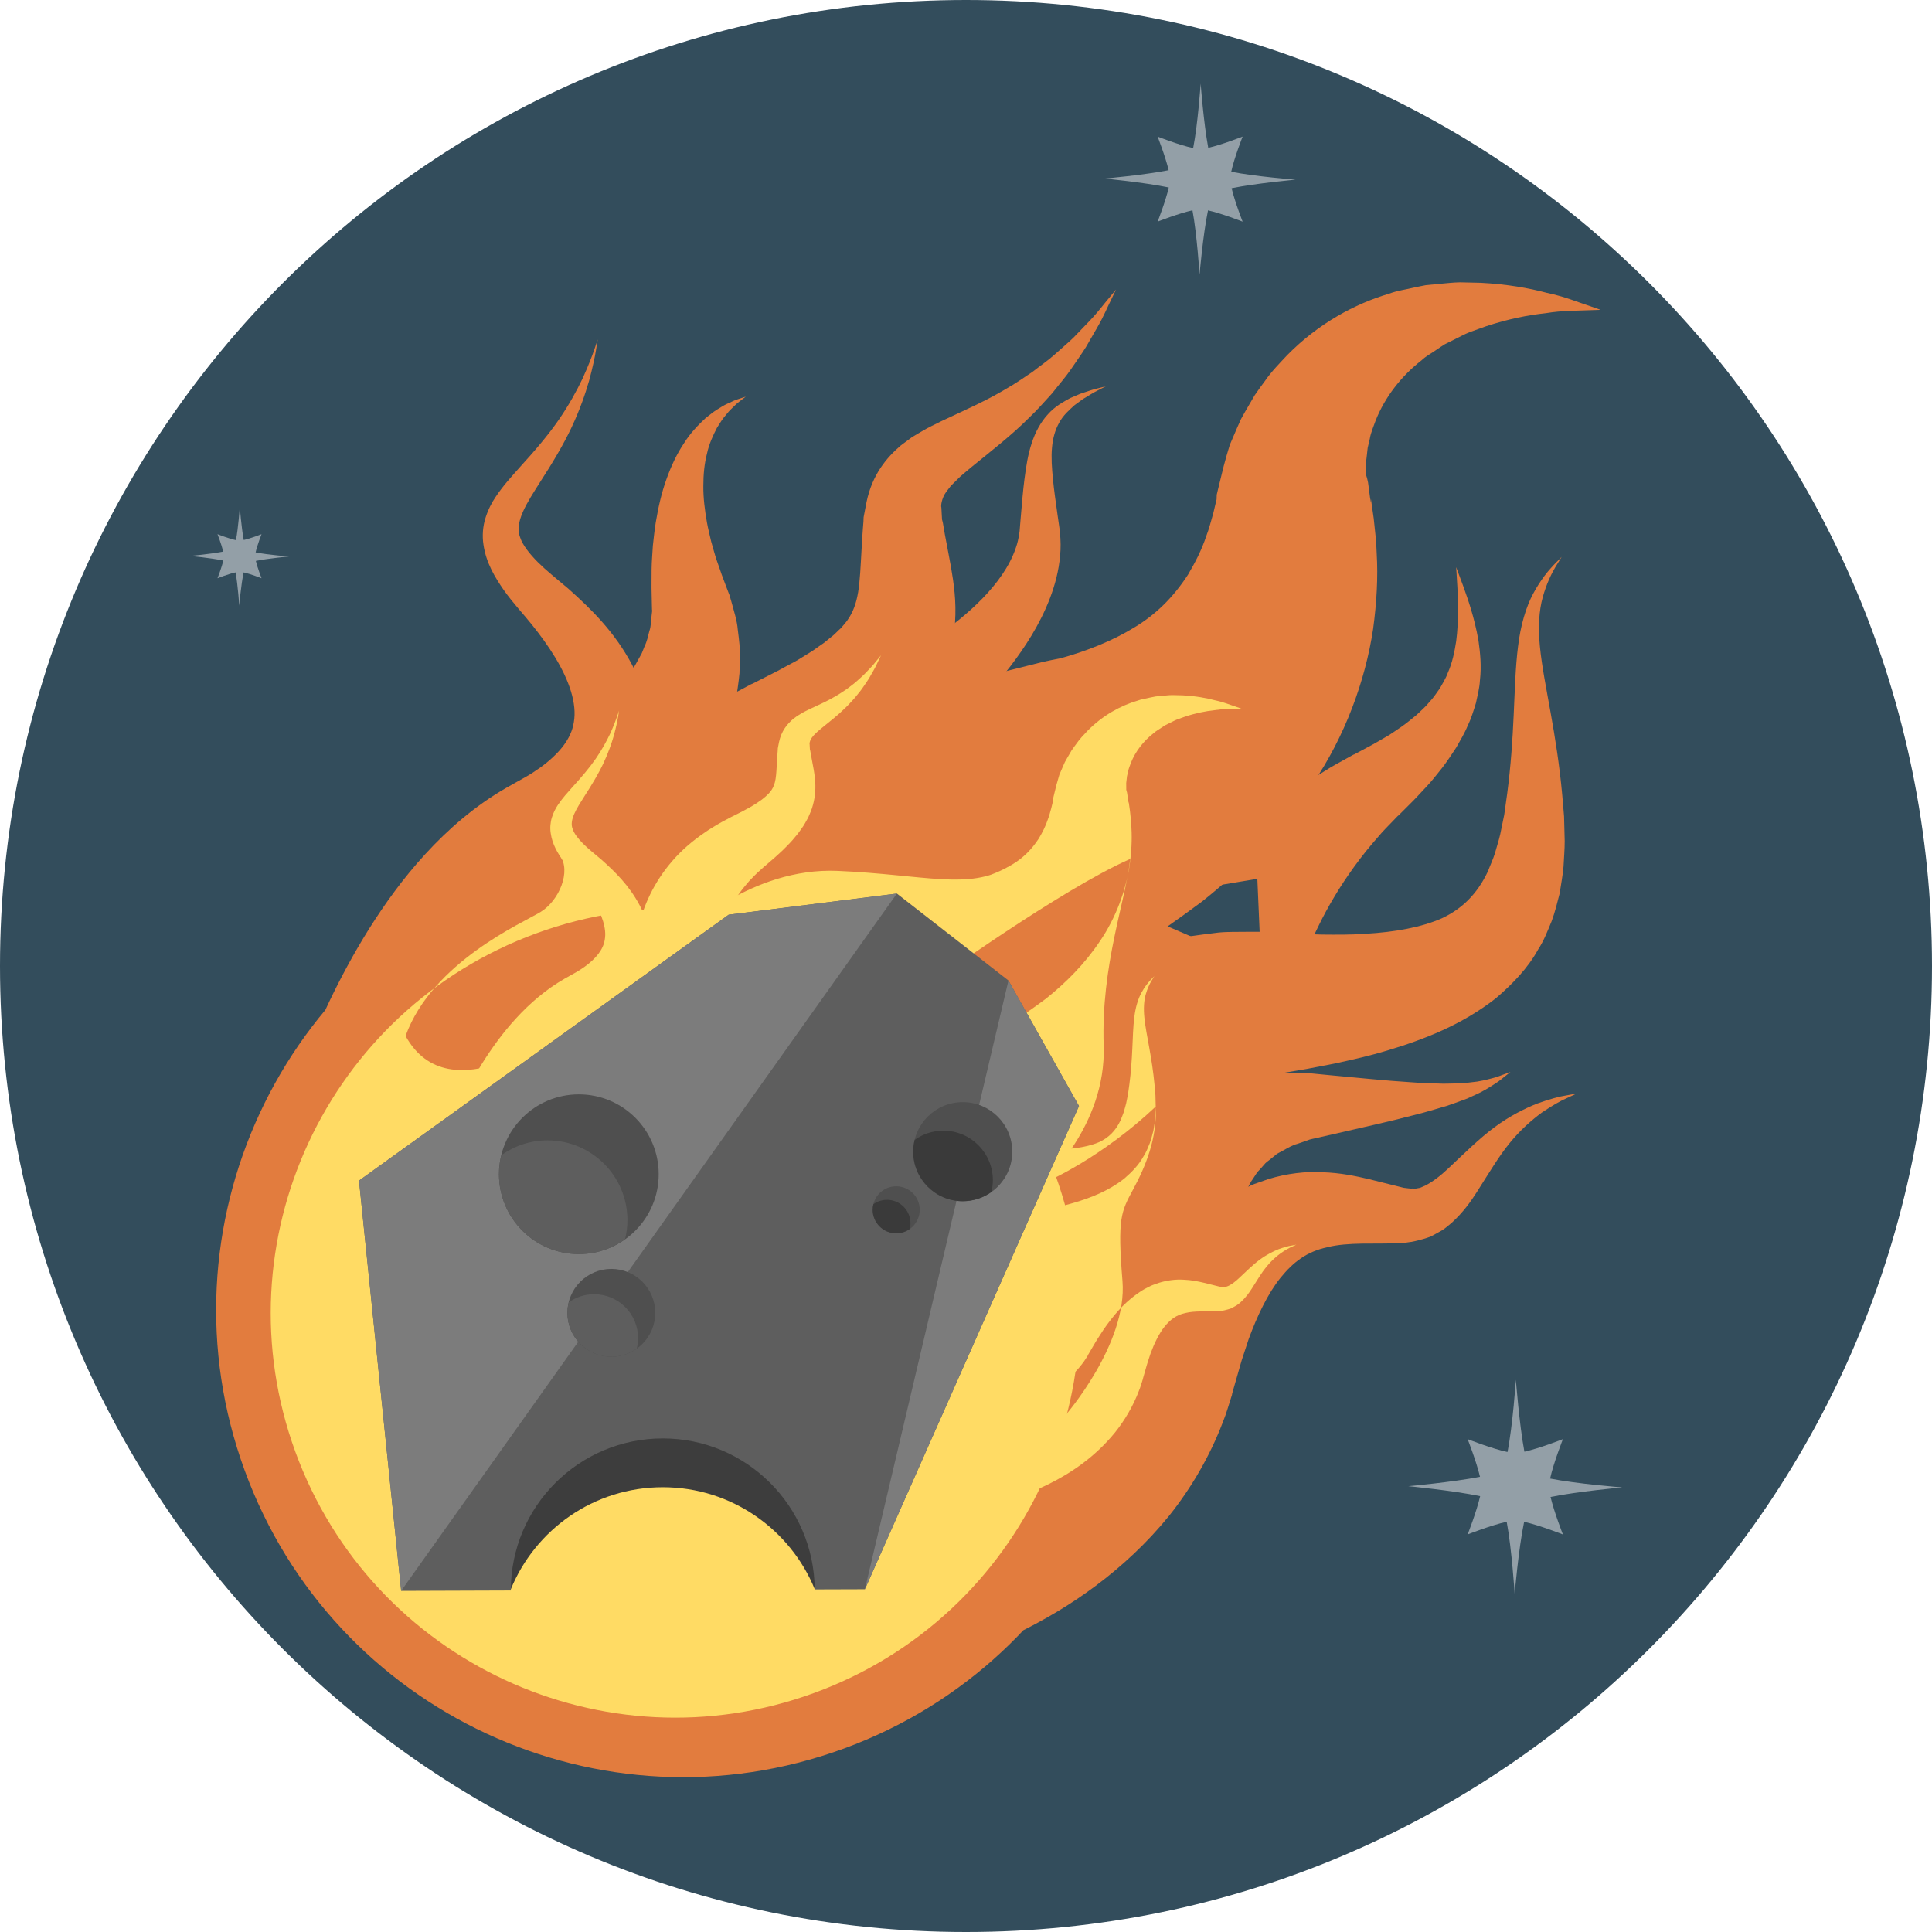 <svg xmlns="http://www.w3.org/2000/svg" width="512" height="512.001" viewBox="0 0 512 512.001"><path d="M512 256c0 141.38-114.61 256-255.998 256C114.612 512 0 397.38 0 256S114.613 0 256.002 0C397.39 0 512 114.618 512 256z" fill="#334D5C"/><path d="M326.39 49.876c6.456-1.316 16.954-2.262 16.954-2.262s-10.645-.822-17.06-2.094c.782-3.633 3.024-9.32 3.024-9.32s-5.473 2.16-9.11 2.975c-1.222-6.496-2.01-17.01-2.01-17.01s-.74 10.787-1.987 17.078c-3.616-.752-9.427-3.043-9.427-3.043s2.076 5.27 2.928 8.906c-6.567 1.29-16.962 2.215-16.962 2.215s10.492 1.005 16.996 2.36c-.822 3.635-2.96 9.054-2.96 9.054s5.604-2.21 9.24-3c1.198 6.356 1.88 17.036 1.88 17.036s.914-10.723 2.242-17.022c3.643.808 9.172 2.986 9.172 2.986s-2.06-5.22-2.917-8.858zM67.8 148.645c3.345-.682 8.782-1.174 8.782-1.174s-5.514-.425-8.838-1.082c.406-1.882 1.566-4.827 1.566-4.827s-2.834 1.118-4.717 1.54c-.633-3.363-1.045-8.81-1.045-8.81s-.38 5.59-1.027 8.847c-1.874-.39-4.882-1.576-4.882-1.576s1.074 2.732 1.516 4.614c-3.402.666-8.787 1.148-8.787 1.148s5.436.518 8.805 1.22c-.426 1.884-1.533 4.69-1.533 4.69s2.9-1.143 4.784-1.554c.623 3.294.977 8.825.977 8.825s.474-5.553 1.163-8.816c1.885.417 4.748 1.545 4.748 1.545s-1.066-2.702-1.51-4.587zM410.912 396.712c7.238-1.474 19-2.537 19-2.537s-11.928-.92-19.117-2.343c.877-4.07 3.39-10.442 3.39-10.442s-6.134 2.415-10.204 3.332c-1.368-7.28-2.26-19.06-2.26-19.06s-.823 12.09-2.22 19.138c-4.06-.846-10.564-3.41-10.564-3.41s2.324 5.908 3.277 9.978c-7.36 1.44-19.004 2.486-19.004 2.486s11.753 1.12 19.042 2.64c-.92 4.07-3.316 10.146-3.316 10.146s6.28-2.475 10.35-3.36c1.348 7.12 2.113 19.087 2.113 19.087s1.024-12.012 2.51-19.07c4.08.902 10.274 3.344 10.274 3.344s-2.307-5.848-3.272-9.928z" fill="#939FA7"/><path d="M251.54 348.43s.056-1.1.157-3.163l.182-3.828c.112-1.872.243-4.03.382-6.437.367-4.81.945-10.22 2.1-16.855.5-3.244 1.44-6.898 2.264-10.59 1.184-3.862 2.113-7.748 3.902-12.035 1.48-4.178 3.746-8.635 6.123-13.09 1.41-2.236 2.882-4.484 4.398-6.723 1.52-2.236 3.535-4.383 5.37-6.547 7.76-8.588 18.636-15.445 29.788-18.815 2.77-.732 5.607-1.683 8.367-2.11 2.752-.4 5.52-.764 8.27-1.09 2.74-.277 5.358-.152 8.034-.212l3.992-.003.247.003c-.523.032-.086.01-.18.02l.105.005.398.024.818.045 1.62.09c2.153.12 4.306.233 6.464.353l5.852.2c3.89.04 7.994.073 11.748-.21 7.658-.45 14.72-1.69 20.188-4.114 5.277-2.484 9.314-6.352 12.178-12.424.594-1.586 1.322-3.087 1.848-4.748.457-1.707 1.03-3.354 1.42-5.098.353-1.736.71-3.457 1.06-5.15.268-1.93.525-3.83.795-5.703.935-7.107 1.415-14.127 1.704-20.672.31-6.554.455-12.732 1.164-18.288.666-5.56 2.107-10.43 4.025-13.974 1.908-3.543 3.885-5.938 5.31-7.453 1.448-1.48 2.226-2.27 2.226-2.27l-1.66 2.694c-1.038 1.748-2.378 4.46-3.36 8.01-.988 3.56-1.272 7.994-.744 13.115.496 5.12 1.67 10.956 2.838 17.513 1.178 6.557 2.34 13.766 3.068 21.718.162 1.89.318 3.8.488 5.736.055 2.152.11 4.338.168 6.537.008 2.186-.2 4.467-.312 6.756-.186 2.302-.664 4.708-1.022 7.118-.63 2.422-1.215 4.914-2.14 7.402-1.046 2.466-1.976 5.045-3.544 7.414-2.723 4.99-6.852 9.23-11.215 12.96-9.02 7.073-19.076 10.933-28.557 13.78-4.83 1.48-9.44 2.502-14.215 3.538l-7.154 1.378c-2.17.37-4.34.736-6.49 1.105l-3.435.568-2.402.613c-1.555.443-3.22.682-4.625 1.22-1.37.573-2.71 1.107-4.03 1.6-1.306.522-2.255 1.335-3.368 1.894-4.105 2.678-6.318 5.625-7.863 8.867-.312.92-.787 1.576-1.05 2.535-.255.965-.528 1.872-.835 2.724-.355 2.08-.852 3.903-.994 6.106-.346 1.95-.242 4.338-.408 6.3.103 2.255.012 4.206.2 6.292.257 4 .733 7.908 1.202 10.768 1.193 6.758 1.87 10.627 1.87 10.627l-62.73 3.97zM133.244 279.876s.684-4.44 1.875-12.21c.73-4.327 1.78-9.366 3.372-15.434 1.764-6.077 3.955-13.03 7.59-20.438 3.594-7.363 8.47-14.99 14.498-21.866 5.984-6.938 13.065-12.96 20.502-18.02 1.85-1.338 3.73-2.564 5.654-3.688 1.912-1.13 3.812-2.39 5.766-3.412 1.943-1.03 3.902-2.074 5.865-3.113l.734-.394.186-.094.09-.05c.346-.225-.367.25-.262.188l.326-.172 1.332-.674 2.664-1.357 2.678-1.365 2.113-1.144c1.42-.77 2.906-1.5 4.264-2.395 1.382-.867 2.9-1.727 4.056-2.617l1.885-1.316 1.61-1.31c1.2-.885 1.865-1.724 2.846-2.575.66-.834 1.498-1.646 1.994-2.53 1.15-1.728 2.016-3.88 2.535-6.975.502-3.085.654-6.958.887-10.954.098-2.025.223-4.073.393-6.178l.125-1.555.043-1.144.035-.18.064-.352.137-.707.548-2.85c1.516-7.218 5.307-11.745 9.107-14.97.953-.705 1.896-1.414 2.842-2.11.916-.59 1.81-1.083 2.713-1.616 1.824-1.123 3.435-1.78 5.11-2.66 6.513-3.057 12.134-5.54 17.128-8.55 2.545-1.427 4.8-3.034 7.033-4.512 2.08-1.638 4.21-3.08 5.985-4.684 1.777-1.603 3.52-3.063 5.02-4.522 1.463-1.525 2.8-2.918 4.012-4.178 2.453-2.527 4.05-4.787 5.305-6.223 1.213-1.47 1.855-2.258 1.855-2.258l-1.254 2.63c-.873 1.685-1.912 4.323-3.713 7.423-.902 1.566-1.902 3.296-2.988 5.18-1.15 1.86-2.543 3.765-3.97 5.88-1.433 2.112-3.24 4.134-5.028 6.425-1.935 2.11-3.95 4.445-6.26 6.618-4.49 4.5-10.084 8.83-15.33 13.093-1.186 1.057-2.64 2.137-3.62 3.197l-1.595 1.58-1.19 1.528c-1.374 1.867-1.493 3.96-1.337 4.233l.152 2.828.04.716.02.363.008.177c-.008.242.055-1.754.03-.87l.02.08.22 1.317c.28 1.73.614 3.54.98 5.396.69 3.76 1.56 7.735 2.034 12.59.46 4.83.29 10.722-1.334 16.53-.73 2.96-1.936 5.627-3.156 8.35-1.355 2.432-2.748 5.076-4.314 7.144-.768 1.084-1.55 2.222-2.34 3.255l-2.43 2.908c-1.635 2.03-3.29 3.652-4.96 5.395-1.636 1.77-3.435 3.355-5.212 4.984l-2.673 2.428-2.27 1.965-2.262 1.962-1.123.974-.28.238c.048-.023-.714.484-.42.297l-.06.052-.124.107-.482.442c-1.29 1.162-2.566 2.322-3.844 3.473-1.28 1.13-2.352 2.363-3.52 3.508-1.182 1.142-2.256 2.312-3.225 3.504-4.117 4.654-7.227 9.264-9.266 13.622-2.085 4.36-3.276 8.44-4.01 12.355-.737 3.886-.856 7.824-.962 11.374.03 3.623.176 7.106.42 9.816.6 6.314.936 9.926.936 9.926l-62.82-1.826z" fill="#E27C3E"/><path d="M161.527 433.91c-38.352 14.02-80.81-5.7-94.828-44.062-14.022-38.35 5.71-80.81 44.063-94.826 38.354-14.024 80.81 5.705 94.83 44.055 14.014 38.36-5.708 80.815-44.066 94.832z" fill="#41ACB7"/><path d="M223.572 463.41C159.367 486.88 88.3 453.87 64.836 389.66c-23.467-64.188 9.55-135.257 73.752-158.726 64.197-23.465 135.264 9.558 158.732 73.75 23.47 64.204-9.562 135.267-73.748 158.727zM71.758 305.98s.307-.995.895-2.85c.633-1.925 1.564-4.757 2.738-8.353 2.483-7.206 6.19-17.514 11.958-29.534 2.88-6.005 6.295-12.435 10.428-19.044 4.154-6.597 9.004-13.4 14.98-19.903 5.943-6.48 13.06-12.73 21.5-17.563l4.94-2.774c1.23-.68 2.616-1.582 3.888-2.484 2.52-1.807 4.617-3.77 6.158-5.768 1.506-2.017 2.492-4.025 2.84-6.392.408-2.336.135-5.123-.77-8.078-1.806-5.97-5.9-12.145-10.374-17.72-1.193-1.466-2.19-2.64-3.61-4.29-1.134-1.326-2.577-3.1-3.782-4.79-2.338-3.392-4.71-7.188-5.426-12.083-.375-2.39-.154-4.963.545-7.12.672-2.16 1.648-4.03 2.703-5.58 2.09-3.136 4.318-5.483 6.348-7.79 4.11-4.506 7.607-8.62 10.37-12.625 2.743-3.984 4.776-7.73 6.292-10.91 1.457-3.197 2.473-5.8 3.088-7.595.61-1.808.938-2.77.938-2.77s-.16 1-.47 2.895c-.32 1.885-.89 4.634-1.84 8.116-.997 3.457-2.43 7.625-4.595 12.227-2.147 4.597-5.144 9.584-8.462 14.703-1.61 2.56-3.35 5.2-4.482 7.776-1.148 2.638-1.484 4.803-.715 6.737.646 2.007 2.468 4.332 4.706 6.577 1.137 1.123 2.195 2.078 3.723 3.367 1.452 1.22 2.917 2.46 4.4 3.698 6.007 5.35 12.228 11.425 16.856 20.155 2.273 4.334 4.08 9.54 4.348 15.29.38 5.733-1.023 11.772-3.453 16.815-2.435 5.08-5.708 9.338-9.155 12.95-1.742 1.8-3.47 3.456-5.49 5.138l-2.584 2.13-1.17.952-.146.117-.322.218-.05.05-.23.2-.453.39c-4.85 4.042-8.976 9.09-12.44 14.525-3.49 5.41-6.312 11.23-8.664 16.956-2.354 5.734-4.227 11.397-5.738 16.745-3.05 10.68-4.713 19.98-5.78 26.496-.49 3.31-.874 5.905-1.14 7.677-.252 1.85-.39 2.832-.39 2.832l-42.91-9.72zM222.312 384.11s.06 0 .184.016c.012.012-.018.03-.023.062.19.057.607.117 1.21.19 1.22.144 3.23.296 5.882.36 5.295.11 13.203-.164 22.152-1.93 8.95-1.744 18.773-5.098 27.395-11.158 4.252-3.082 8.205-6.867 11.61-11.5.913-1.123 1.597-2.412 2.446-3.623l.156-.238.082-.112c-.176.43.27-.645.24-.568l.047-.076.373-.63.736-1.26 1.473-2.515 1.482-2.523c.47-.82.97-1.678 1.658-2.728l3.795-5.862c5.258-7.463 11.12-14.684 19.31-20.63 2.048-1.454 4.1-2.86 6.48-3.978 1.17-.562 2.25-1.2 3.47-1.652l3.664-1.285c4.896-1.496 9.97-2.094 14.488-1.81 4.584.15 8.647.993 12.248 1.845 3.117.772 6.168 1.533 9.13 2.275l1.245.148.625.063c.227.035.15-.012.242-.012.21-.038.416.04.73.105.425-.113.866-.2 1.34-.268.47-.107.944-.414 1.45-.586 2-1.01 4.15-2.653 6.207-4.618 4.108-3.84 8.206-7.935 12.23-10.89 4.048-2.997 7.987-4.94 11.247-6.25 3.332-1.19 5.95-1.916 7.79-2.18l2.765-.513-2.545 1.187c-1.674.69-3.994 2.037-6.736 3.88-2.673 1.98-5.683 4.588-8.528 8.09-2.885 3.534-5.428 7.85-8.703 12.993-1.622 2.543-3.632 5.383-6.653 8.132-.818.655-1.584 1.376-2.537 1.974-.988.574-2.023 1.14-3.072 1.683-1.25.467-2.652.86-4.043 1.182-.312.068-.79.178-.977.2l-.617.082-1.243.18-.625.083-.312.038-.156.03c-.35-.018.674.026-.807-.022h-.086l-1.372.022c-.908.008-1.828.014-2.748.03-1.7.01-3.42.017-5.172.026-3.346.06-6.45.265-9.13.94-5.505 1.166-9.093 3.962-12.484 8.145-3.34 4.162-6.17 10.1-8.402 16.18l-1.48 4.502c-.246.664-.512 1.584-.785 2.55l-.807 2.825-.805 2.8-.396 1.403-.208.693-.025.096c-.05.135.373-.893.18-.404l-.066.217-.136.426c-.75 2.275-1.37 4.618-2.295 6.852-3.43 9.037-8.403 17.565-14.296 24.928-5.928 7.312-12.666 13.473-19.438 18.537-6.78 5.083-13.62 9.008-20.053 12.217-12.908 6.378-24.188 9.784-32.312 11.82-4.077 1.007-7.384 1.662-9.794 2.066-1.213.197-2.19.346-2.934.44-.482.042-.846.078-1.092.108-.117.02-.176.027-.176.027l-1.692-62.826zM163.324 309.857s.244-1.322.71-3.803c.11-.617.237-1.316.378-2.07.166-1.083.342-2.26.54-3.537.4-2.56.84-5.53 1.497-8.685.32-1.587.653-3.255 1.007-5.005.426-1.82.88-3.73 1.344-5.715.874-3.883 2.257-8.45 3.653-13.1 3.137-9.564 7.576-20.635 14.46-32.09 6.773-11.463 16.49-22.967 27.884-32.228 11.383-9.29 24.3-16.51 37.22-21.292 3.237-1.293 6.448-2.144 9.694-3.197l4.858-1.47.152-.05c-.49.224 1.328-.565-1.068.494l.234-.063.47-.115.944-.242 1.88-.473c2.386-.602 4.784-1.2 7.19-1.805 1.494-.334 3.05-.652 4.668-.953 7.106-1.968 13.873-4.692 19.522-8.155 5.756-3.455 10.332-7.957 14.268-14.006 1.822-3.1 3.604-6.466 4.87-10.308.733-1.854 1.222-3.912 1.82-5.924l.74-3.13.095-.394.047-.195c-.018 1.017.05-1.487.05-1.276l.034-.115.217-.925.45-1.843c.375-1.54.756-3.07 1.125-4.597.51-1.94 1.06-3.848 1.635-5.7.664-1.548 1.322-3.087 1.984-4.624l1.002-2.243 1.19-2.127c.812-1.384 1.612-2.766 2.413-4.135.872-1.307 1.817-2.555 2.726-3.8 1.742-2.534 3.893-4.694 5.896-6.84 8.273-8.42 17.986-13.618 26.97-16.28 2.194-.834 4.49-1.107 6.618-1.63 1.076-.216 2.127-.466 3.168-.642 1.055-.102 2.092-.205 3.12-.3 2.04-.165 3.997-.424 5.897-.45 1.885.045 3.715.086 5.496.125 7.02.357 12.884 1.42 17.556 2.668 4.717.982 8.203 2.468 10.605 3.232 2.384.832 3.65 1.27 3.65 1.27s-1.347.047-3.872.127c-2.516.137-6.16.012-10.728.76-4.54.48-9.992 1.54-15.756 3.457-1.412.506-2.877 1.023-4.38 1.566-1.466.584-2.884 1.398-4.35 2.1-.722.36-1.458.72-2.198 1.092-.705.423-1.39.91-2.084 1.37-1.355.982-2.86 1.712-4.103 2.9-5.32 4.136-9.702 9.7-12.18 15.99-.56 1.614-1.253 3.1-1.538 4.8l-.562 2.41-.275 2.47-.15 1.208.025 1.223.006 2.374c.18.555.322 1.06.42 1.55.066.317.072.296.146.884l.244 1.88.25 1.874.123.943.01.117c.003.29.07-2.127.048-1.04l.045.27.08.55.63 4.395c.308 3.01.708 6.047.788 9.254.384 6.34-.01 13.123-.95 20.058-2.084 13.852-7.53 28.55-15.928 40.89-8.322 12.48-18.61 22.724-29.424 31.34-2.95 2.192-5.953 4.36-8.992 6.495-2.258 1.588-4.512 3.172-6.748 4.746l-1.59 1.116-.79.56-.392.282-.193.14c-2.465 1.09-.727.34-1.287.59l-.068.06-2.004 1.75c-1.277 1.172-2.725 2.192-3.783 3.365-4.62 4.523-7.163 9.016-8.48 12.7-1.272 3.766-1.384 6.714-1.077 9.757.277 2.988.8 6.018 1.358 9.078.4 1.72.6 3.088 1.017 4.764.174.795.336 1.55.492 2.27.192.8.374 1.562.546 2.292.3 1.468.697 2.632.992 3.657.143.524.28 1.016.404 1.462.143.756.268 1.457.387 2.076.458 2.477.706 3.8.706 3.8l-125.712-.03z" fill="#E27C3E"/><path d="M215.752 448.654c-55.604 20.32-117.146-8.268-137.465-63.873-20.32-55.582 8.275-117.125 63.87-137.45 55.597-20.32 117.138 8.276 137.462 63.862 20.316 55.602-8.28 117.147-63.868 137.462zM148.375 226.677c3.078 4.275-.232 11.987-5.064 14.97-4.83 2.987-28.65 13.183-35.837 32.884 11.666 21.163 40.61-1.272 43.37-2.435 2.767-1.158 16.907-25.403 16.907-25.403l-6.912-14.53-12.463-5.485z" fill="#FFDB64"/><path d="M236.04 175.872c.067-.042.206-.074.82-.385.583-.29 1.474-.753 2.61-1.385 2.27-1.256 5.535-3.18 9.236-5.768 3.693-2.586 7.85-5.83 11.645-9.732 3.792-3.89 7.204-8.488 8.868-13.467.447-1.242.71-2.508.902-3.785.06-.29.096-.7.13-1.117l.097-1.23.205-2.438c.287-3.27.537-6.49.953-9.7.424-3.192.887-6.34 1.883-9.34.945-2.99 2.465-5.753 4.363-7.778 1.86-2.098 4.063-3.248 5.882-4.26.96-.408 1.852-.79 2.674-1.14.844-.28 1.617-.537 2.314-.77 1.375-.476 2.512-.68 3.25-.895.758-.188 1.156-.29 1.156-.29l-1.06.542c-.677.38-1.722.822-2.933 1.582-.61.37-1.287.777-2.016 1.22-.684.5-1.424 1.04-2.217 1.612-1.42 1.285-3.062 2.703-4.09 4.65-1.084 1.902-1.713 4.146-1.924 6.682-.238 2.52-.03 5.36.256 8.312.283 2.95.754 6.102 1.193 9.29.113.81.23 1.614.35 2.43l.172 1.214c.057.395.12.802.154 1.334.192 1.992.226 4.023.028 6.004-.348 3.983-1.367 7.81-2.72 11.334-1.352 3.53-3.032 6.777-4.825 9.762-3.6 5.957-7.617 10.88-11.228 14.898-3.62 4.02-6.877 7.117-9.238 9.252-1.188 1.068-2.15 1.893-2.84 2.47l-1.145.92-12.9-20.028zM309.195 245.39s.37-.63 1.06-1.818c.655-1.05 1.59-2.49 2.808-4.18 1.215-1.7 2.703-3.7 4.49-5.857 1.775-2.18 3.822-4.55 6.17-7.004 2.318-2.474 4.924-5.024 7.78-7.59 2.847-2.577 5.958-5.14 9.27-7.63 3.315-2.488 6.84-4.893 10.52-7.12 1.798-1.172 3.74-2.167 5.626-3.226l1.413-.783.357-.192.18-.096.045-.023c.06-.044-.367.267-.164.126l.08-.04.66-.353 2.65-1.42c1.886-.975 3.253-1.81 4.763-2.674 1.53-.812 2.93-1.886 4.406-2.85 1.425-1 2.724-2.067 4.028-3.14 1.166-1.125 2.46-2.215 3.426-3.434 1.125-1.164 1.934-2.447 2.842-3.71.71-1.324 1.578-2.614 2.062-4.028 1.238-2.736 1.805-5.672 2.244-8.453.703-5.624.492-10.65.322-14.113-.184-3.48-.342-5.48-.342-5.48s.728 1.86 1.932 5.162c1.18 3.316 2.89 8.055 3.99 14.307.44 3.137.83 6.698.38 10.57-.1 1.952-.612 3.9-1.05 5.95-.613 1.963-1.225 4.06-2.174 5.982-.824 2.05-1.95 3.87-3.043 5.817-1.18 1.82-2.42 3.685-3.758 5.424-1.38 1.68-2.69 3.473-4.27 5.092-1.524 1.652-3.153 3.41-4.5 4.717l-2.122 2.12-.527.532-.065.068c.174-.122-.275.205-.238.186l-.03.024-.124.125-.24.247-.95.99c-1.255 1.326-2.55 2.562-3.698 3.95-2.373 2.667-4.557 5.4-6.527 8.124-1.977 2.718-3.746 5.41-5.3 8.032-1.558 2.607-2.917 5.117-4.058 7.47-1.164 2.335-2.117 4.52-2.88 6.435-.792 1.918-1.366 3.588-1.808 4.932-.437 1.35-.7 2.347-.848 2.973-.066.292-.022.333-.035.444-.058.217-.085.326-.085.326l-34.67-14.913zM323.68 234.487l-26.207-8.338s-20.252 13.897-15.09 20.246c5.156 6.355 11.117 21.052 15.486 21.446 4.364.396 36.53-7.545 36.53-7.545l-1.19-27.4-9.53 1.59z" fill="#E27C3E"/><path d="M200.99 299.48s.12-.653.348-1.865c.055-.304.113-.644.188-1.015.084-.53.164-1.107.262-1.733.19-1.26.412-2.722.734-4.258.156-.784.32-1.605.496-2.46.21-.894.43-1.83.662-2.806.422-1.902 1.102-4.145 1.783-6.428 1.54-4.688 3.715-10.115 7.098-15.736 3.323-5.62 8.09-11.264 13.673-15.807 5.59-4.553 11.922-8.097 18.26-10.445 1.586-.635 3.158-1.055 4.752-1.564l2.385-.723.074-.02c-.242.107.652-.276-.52.238l.112-.026.23-.06.464-.116.924-.237c1.17-.29 2.342-.585 3.527-.884.733-.166 1.493-.32 2.292-.464 3.48-.97 6.8-2.304 9.568-4 2.82-1.696 5.07-3.905 6.998-6.874.898-1.516 1.766-3.164 2.39-5.053.36-.91.603-1.918.888-2.908l.373-1.527.044-.197.02-.096c-.006.494.022-.732.027-.62l.02-.062.102-.453.22-.907c.183-.75.37-1.507.552-2.257.254-.943.525-1.885.8-2.787.327-.765.653-1.518.976-2.27l.49-1.102.588-1.043c.393-.682.785-1.354 1.176-2.03.435-.644.902-1.253 1.346-1.864.855-1.24 1.906-2.3 2.89-3.35 4.058-4.127 8.82-6.682 13.224-7.983 1.082-.413 2.21-.542 3.25-.804.53-.107 1.04-.227 1.55-.312.522-.047 1.03-.1 1.53-.15 1.002-.078 1.97-.206 2.895-.218.93.023 1.82.04 2.696.062 3.443.176 6.322.696 8.61 1.31 2.312.482 4.02 1.21 5.206 1.585 1.168.406 1.79.62 1.79.62s-.66.02-1.903.066c-1.233.064-3.017.006-5.26.365-2.23.24-4.903.764-7.73 1.698-.694.244-1.41.504-2.15.768-.716.288-1.405.69-2.136 1.03-.348.172-.71.36-1.074.535-.346.214-.68.448-1.02.675-.666.477-1.404.842-2.012 1.42-2.61 2.03-4.762 4.762-5.977 7.846-.276.794-.614 1.522-.75 2.354l-.278 1.185-.135 1.206-.07.595.008.6.006 1.164c.085.273.153.523.206.766.03.15.033.143.068.428l.123.924.12.923.062.458.007.06c0 .14.03-1.044.02-.512l.023.14.04.26.308 2.156c.152 1.48.35 2.972.39 4.544.185 3.107-.005 6.438-.47 9.838-1.023 6.788-3.695 14-7.812 20.053-4.086 6.126-9.127 11.15-14.432 15.374-1.44 1.072-2.922 2.138-4.41 3.186l-3.31 2.326-.777.55-.387.277-.193.138-.1.07c-1.205.534-.354.162-.627.288l-.033.03-.982.853c-.623.583-1.34 1.08-1.86 1.657-2.265 2.215-3.515 4.418-4.157 6.227-.623 1.846-.676 3.295-.527 4.784.138 1.465.392 2.954.667 4.454.197.846.295 1.513.496 2.334l.244 1.113c.092.394.184.77.268 1.122.148.72.346 1.295.482 1.8.074.255.145.493.2.714.07.37.132.715.187 1.016l.348 1.863-61.662-.016zM181.404 247.132s17.604-17.34 40.58-16.34c22.98.997 34.898 5.195 45.094-1.04-10.697 21.138-34.818 32.145-34.818 32.145s-18.22 11.984-19.244 11.64c-1.02-.347-25.463-16.57-25.463-16.57l-6.15-9.835zM276.4 313.327s16.818-14.768 16.086-36.215c-.736-21.443 5.89-38.498 7.03-49.486-18.478 8.17-52.6 32.803-52.6 32.803l-17.67 21.106s17.87 20.635 18.075 21.105c.2.467 29.08 10.687 29.08 10.687z" fill="#FFDB64"/><path d="M190.012 113.356c.62-.92 1.146-1.873 1.76-2.645.64-.745 1.19-1.51 1.783-2.098.607-.59 1.152-1.116 1.623-1.575.498-.44.96-.762 1.316-1.048l1.137-.877s-.476.155-1.358.447c-.438.158-1.01.315-1.646.572-.633.288-1.354.62-2.166.994-.82.384-1.635.955-2.59 1.516-.938.586-1.838 1.38-2.885 2.16-1.877 1.755-4.014 3.914-5.734 6.686-1.837 2.726-3.38 5.967-4.636 9.514-1.293 3.55-2.156 7.404-2.832 11.43-.33 2.016-.527 4.053-.764 6.143-.113 2.066-.316 4.154-.338 6.322l-.018 3.295-.002 1.664.03 1.486.062 2.975.018.744.012.37v.136c-.006-.025.09.464.04.272l-.007.14-.13 1.1c-.194 1.456-.124 2.828-.614 4.204-.356 1.36-.6 2.658-1.237 3.94l-.746 1.865c-.3.616-.688 1.22-1.006 1.813-.34.596-.624 1.176-.976 1.744-.398.572-.795 1.135-1.193 1.695-.692 1.103-1.62 2.163-2.48 3.18-.788 1.026-1.806 1.982-2.696 2.91-.393.405-.81.76-1.215 1.147-.507 9.11-1.253 22.24-1.347 22.53-.078.23-3.014 1.58-5.78 2.79l15.54 20.812.254-.27 1.148-1.122c.998-.998 2.105-2.195 3.51-3.842 1.402-1.625 3.008-3.596 4.74-5.957 1.752-2.345 3.615-5.052 5.5-8.142 1.885-3.076 3.785-6.527 5.518-10.392.853-1.953 1.756-3.882 2.47-6.065.75-2.124 1.51-4.274 2.034-6.636.283-1.154.56-2.312.85-3.483.223-1.195.377-2.447.563-3.668.154-1.238.352-2.443.447-3.7.025-1.27.057-2.543.088-3.833.137-2.52-.205-5.112-.533-7.665-.193-2.542-1.045-5.025-1.693-7.46l-.523-1.808-.068-.227c-.042-.217.044.24.032.176l-.022-.042-.035-.09-.12-.345-.27-.698-1.052-2.783-.52-1.392-.42-1.225-.86-2.45c-.572-1.645-.994-3.388-1.504-5.08-.388-1.68-.817-3.378-1.118-5.037-.58-3.313-.988-6.574-.96-9.636-.005-3.062.278-5.98.954-8.574.564-2.652 1.633-4.894 2.666-6.91z" fill="#E27C3E"/><path d="M167.037 256.716l.77-4.992c.297-1.77.727-3.826 1.38-6.312.716-2.486 1.614-5.324 3.097-8.355 1.475-3.013 3.47-6.13 5.93-8.938 2.447-2.84 5.344-5.298 8.38-7.368.755-.54 1.526-1.047 2.312-1.51.783-.46 1.557-.97 2.357-1.387.797-.43 1.594-.852 2.4-1.28l.3-.157.076-.04.03-.022c.145-.088-.145.106-.105.08l.135-.072.547-.273 1.09-.554 1.094-.557.86-.472c.584-.314 1.19-.61 1.748-.98.566-.353 1.187-.702 1.652-1.067l.777-.538.656-.537c.494-.363.764-.705 1.158-1.053.27-.344.616-.674.82-1.03.47-.712.827-1.594 1.032-2.856.205-1.26.273-2.844.365-4.48.043-.826.094-1.66.164-2.522l.046-.635.02-.472.015-.072.024-.143.055-.29.226-1.165c.62-2.948 2.174-4.8 3.725-6.122.388-.282.778-.57 1.16-.858.38-.244.743-.443 1.112-.663.748-.458 1.402-.73 2.088-1.09 2.664-1.24 4.96-2.26 7.006-3.493 1.035-.583 1.96-1.244 2.87-1.842.85-.674 1.724-1.258 2.448-1.912.725-.66 1.44-1.256 2.053-1.855.6-.615 1.14-1.188 1.64-1.705 1.003-1.03 1.657-1.96 2.17-2.54.493-.605.755-.923.755-.923s-.178.37-.512 1.07c-.36.69-.783 1.77-1.52 3.035-.364.64-.774 1.35-1.216 2.117-.47.762-1.04 1.54-1.623 2.406-.587.863-1.323 1.693-2.056 2.62-.793.866-1.613 1.82-2.56 2.708-1.835 1.84-4.124 3.61-6.27 5.355-.48.436-1.073.873-1.48 1.31l-.65.645-.485.622c-.562.766-.612 1.617-.544 1.736l.06 1.148.02.295.005.147.005.078c0 .098.02-.72.014-.357l.005.035.096.535c.112.713.25 1.447.397 2.204.28 1.542.64 3.162.83 5.153.188 1.972.12 4.375-.545 6.754-.297 1.208-.79 2.3-1.29 3.41-.55.992-1.118 2.075-1.76 2.92-.317.445-.636.913-.96 1.335l-.992 1.183c-.664.833-1.346 1.495-2.03 2.21-.67.723-1.403 1.372-2.126 2.04l-1.096.99-.93.802-.922.797-.463.406-.113.094c.02-.008-.287.2-.168.125l-.03.02-.042.04-.2.183-1.575 1.42c-.523.46-.96.965-1.434 1.436-.485.468-.93.944-1.315 1.43-1.69 1.903-2.96 3.788-3.793 5.573-.85 1.78-1.338 3.45-1.64 5.045-.3 1.59-.35 3.203-.396 4.654.016 1.482.072 2.908.174 4.014l.383 4.055-25.686-.744zM112.225 317.54s.19-.59.543-1.703c.38-1.152.932-2.84 1.635-4.992 1.488-4.318 3.7-10.48 7.154-17.672 1.725-3.59 3.764-7.436 6.234-11.39 2.49-3.947 5.388-8.018 8.966-11.906 3.553-3.88 7.81-7.616 12.857-10.51l2.96-1.656c.73-.406 1.565-.945 2.323-1.49 1.512-1.075 2.766-2.252 3.686-3.445.902-1.21 1.488-2.408 1.697-3.823.25-1.4.08-3.067-.466-4.835-1.072-3.567-3.525-7.266-6.2-10.6-.716-.88-1.31-1.582-2.16-2.564-.683-.8-1.542-1.855-2.263-2.867-1.4-2.03-2.815-4.297-3.24-7.232-.23-1.42-.1-2.963.317-4.258.406-1.29.99-2.408 1.62-3.338 1.255-1.875 2.587-3.28 3.798-4.656 2.46-2.695 4.55-5.16 6.205-7.555 1.64-2.385 2.855-4.627 3.764-6.53.875-1.907 1.477-3.462 1.844-4.542.37-1.078.563-1.656.563-1.656s-.09.6-.284 1.73c-.186 1.13-.53 2.774-1.094 4.855-.598 2.07-1.455 4.564-2.748 7.316-1.29 2.755-3.078 5.732-5.063 8.8-.97 1.527-2.003 3.107-2.684 4.65-.684 1.578-.89 2.867-.428 4.03.383 1.204 1.473 2.59 2.818 3.935.676.67 1.314 1.238 2.225 2.013.864.73 1.755 1.472 2.636 2.212 3.594 3.207 7.316 6.834 10.082 12.057 1.357 2.596 2.445 5.707 2.6 9.146.232 3.434-.607 7.047-2.06 10.06-1.462 3.044-3.415 5.59-5.48 7.75-1.04 1.077-2.077 2.06-3.288 3.075l-1.547 1.272-.69.57-.095.068-.187.13-.032.034-.14.117-.27.23c-2.9 2.422-5.364 5.443-7.438 8.695-2.088 3.234-3.775 6.717-5.188 10.14-1.408 3.435-2.53 6.82-3.428 10.015-1.824 6.387-2.824 11.955-3.463 15.858-.29 1.978-.513 3.534-.68 4.59-.144 1.106-.233 1.696-.233 1.696l-25.672-5.824z" fill="#FFDB64"/><path d="M289.478 335.554s.03-.115.08-.336c.064-.354.16-.88.29-1.562.132-.795.308-1.406.515-2.248.195-.84.455-1.758.762-2.76.59-2.035 1.393-4.414 2.475-7.105 1.064-2.682 2.432-5.66 4.176-8.818 1.748-3.15 3.887-6.498 6.578-9.803 1.42-1.635 2.707-3.334 4.45-4.877 1.665-1.568 3.286-3.174 5.302-4.53.967-.687 1.94-1.38 2.924-2.073.967-.697 2.117-1.194 3.176-1.78 1.082-.552 2.168-1.103 3.256-1.656 1.113-.497 2.295-.837 3.438-1.245 1.152-.364 2.31-.737 3.463-1.114 1.162-.305 2.35-.44 3.52-.658 2.342-.394 4.66-.793 6.94-.688h3.397l1.674.018c.492.014.94.08 1.412.12l5.55.538c3.66.342 7.26.676 10.75 1.006 3.482.33 6.82.59 9.985.798 3.198.268 6.1.292 8.88.405 1.357.008 2.63-.062 3.885-.086 1.256 0 2.406-.118 3.484-.278 2.208-.182 4.058-.674 5.62-1.078 1.572-.373 2.72-.94 3.56-1.2l1.27-.468s-.367.29-1.055.84c-.71.506-1.662 1.44-3.082 2.31-1.408.907-3.147 2.04-5.33 2.974-1.074.538-2.238 1.057-3.482 1.47-1.24.44-2.57.96-3.954 1.403-2.738.79-5.785 1.754-8.938 2.504-3.178.824-6.53 1.652-9.98 2.435l-10.628 2.436c-1.8.41-3.615.82-5.44 1.232-.447.104-.928.196-1.355.318l-1.074.385-2.108.732c-1.44.37-2.656 1.137-3.846 1.795-.59.346-1.213.602-1.754.98l-1.502 1.232c-.484.407-1.006.727-1.438 1.16l-1.21 1.376c-.376.464-.83.798-1.146 1.32-.318.49-.633.984-.953 1.466-.684.86-1.127 1.996-1.63 2.973-.548.91-.84 2.107-1.24 3.084-.712 2.077-1.187 4.185-1.513 6.183-.314 1.998-.488 3.89-.54 5.576-.073 1.677-.054 3.165.032 4.325.023.596.057 1.11.12 1.525.052.408.07.854.144.926.057.186.096.167.12.41l.03.346-38.058-2.238z" fill="#E27C3E"/><path d="M256.592 371.788s.027 0 .084.012c.008.002-.012.012-.016.023.09.03.272.054.54.086.544.06 1.435.128 2.616.16 2.355.05 5.87-.07 9.85-.857 3.98-.776 8.344-2.267 12.178-4.964 1.89-1.37 3.648-3.05 5.166-5.106.404-.504.705-1.076 1.086-1.617l.066-.102.033-.05c-.072.185.125-.29.115-.26l.018-.03.168-.28.324-.56.654-1.12.658-1.118c.215-.36.432-.744.742-1.21l1.686-2.606c2.336-3.32 4.947-6.532 8.584-9.177.914-.646 1.824-1.268 2.885-1.768.517-.248.993-.533 1.542-.73l1.625-.574c2.18-.663 4.43-.935 6.44-.804 2.04.066 3.847.44 5.446.82 1.39.342 2.744.684 4.065 1.008l.55.066.276.03c.102.02.068-.003.107-.007.1-.012.187.018.33.045.187-.047.386-.086.59-.116.214-.048.42-.18.65-.257.888-.45 1.843-1.184 2.757-2.057 1.822-1.706 3.648-3.53 5.44-4.838 1.798-1.338 3.55-2.2 5-2.785 1.48-.53 2.646-.848 3.468-.965.8-.148 1.227-.234 1.227-.234s-.397.188-1.137.533c-.742.302-1.775.903-2.992 1.723-1.19.878-2.53 2.04-3.793 3.6-1.283 1.566-2.41 3.487-3.87 5.774-.72 1.13-1.616 2.392-2.958 3.617-.36.29-.7.613-1.13.875-.433.255-.892.51-1.366.75-.56.208-1.176.38-1.797.523-.138.03-.35.077-.427.09l-.277.042-.557.074-.278.037-.137.015-.072.016c-.154-.01.3.014-.36-.01l-.038-.002-.602.012c-.41.002-.816.006-1.23.014-.752 0-1.518.006-2.297.01-1.484.023-2.867.12-4.063.416-2.443.52-4.043 1.77-5.55 3.625-1.483 1.852-2.74 4.492-3.733 7.193l-.658 2.004c-.11.29-.227.702-.348 1.13l-.357 1.255-.36 1.244-.177.624-.092.31-.012.042c-.018.062.166-.393.084-.178l-.037.092-.057.193c-.33 1.012-.61 2.05-1.023 3.05-1.52 4.013-3.734 7.806-6.353 11.08-2.64 3.25-5.63 5.995-8.64 8.24-3.02 2.257-6.052 4.007-8.917 5.43-5.74 2.84-10.754 4.35-14.37 5.257-1.815.45-3.28.74-4.35.92-.544.086-.98.15-1.306.19-.215.026-.375.038-.488.054l-.075.012-.753-27.938zM282.342 375.075s16.48-18.952 15.127-35.572c-1.353-16.623-.396-18.344 2.83-24.312 3.23-5.963 6.376-13.445 5.978-21.94-14.334 13.548-28.477 19.693-28.477 19.693s-13.434 12.14-13.19 12.44c.244.3 7.77 22.33 7.77 22.33l2.288 13.557 7.674 13.805zM231.43 350.858s.02-.506.068-1.453c.018-.477.047-1.062.086-1.754.047-.864.104-1.85.172-2.958.174-2.207.43-4.69.965-7.73.228-1.49.66-3.162 1.04-4.86.54-1.77.97-3.555 1.793-5.52.676-1.92 1.72-3.962 2.805-6.007.648-1.033 1.322-2.06 2.02-3.088.693-1.022 1.62-2.01 2.467-3.004 3.557-3.94 8.543-7.087 13.664-8.63 1.27-.342 2.57-.776 3.84-.974 1.263-.183 2.532-.35 3.798-.497 1.252-.125 2.46-.074 3.686-.096l1.834-.006.113.007c-.247.012-.04.002-.083.01h.045l.185.008.375.022.744.045c.984.053 1.977.103 2.97.156l2.68.09c1.784.023 3.667.035 5.392-.092 3.516-.21 6.762-.777 9.267-1.885 2.416-1.146 4.27-2.917 5.584-5.7.27-.728.606-1.422.847-2.178.21-.79.47-1.54.652-2.346.163-.793.323-1.582.48-2.36.126-.882.25-1.755.366-2.618.432-3.26.652-6.482.787-9.483.14-3.01.21-5.845.533-8.398.303-2.548.967-4.78 1.846-6.404.875-1.635 1.783-2.73 2.438-3.424.664-.68 1.02-1.042 1.02-1.042s-.267.426-.76 1.238c-.48.8-1.093 2.045-1.544 3.674-.45 1.635-.58 3.668-.342 6.018.228 2.352.762 5.03 1.3 8.033.544 3.015 1.073 6.32 1.413 9.966l.223 2.633c.022.993.05 1.99.078 3 .002 1.003-.096 2.05-.143 3.1-.084 1.06-.307 2.16-.47 3.27-.29 1.108-.558 2.254-.983 3.393-.483 1.14-.906 2.317-1.627 3.404-1.25 2.293-3.143 4.234-5.145 5.945-4.14 3.246-8.754 5.018-13.107 6.324-2.215.68-4.334 1.152-6.52 1.623l-3.28.63c-.995.17-1.997.344-2.98.513l-1.577.26-1.098.282c-.72.203-1.482.316-2.123.56-.637.26-1.248.507-1.85.74-.604.23-1.035.602-1.55.864-1.884 1.226-2.892 2.575-3.61 4.067-.143.422-.36.72-.477 1.16-.12.44-.246.86-.387 1.254-.16.954-.386 1.79-.452 2.797-.162.896-.11 1.995-.193 2.892.055 1.034.012 1.93.102 2.893.113 1.83.334 3.626.55 4.935.544 3.102.852 4.877.852 4.877l-28.78 1.823z" fill="#FFDB64"/><path d="M175.64 394.128c18.202 0 33.77 11.172 40.28 27.023l7.05-22.6-12.356-12.358-31.406-8.244-19.04.568-13.644 5.404-8.668 14.066-7.104 12.36 4.56 10.964c6.465-15.93 22.07-27.182 40.33-27.182z" fill="#3D3D3D"/><path d="M237.682 236.804l-44.564 5.598-97.976 70.474 11.172 108.718 29.057-.102v-.016c0-22.244 18.036-40.28 40.272-40.28 22.154 0 40.12 17.896 40.262 40.01l13.31-.042 56.724-128.056-18.684-33.265-29.572-23.04z" fill="#5E5E5E"/><path fill="#7C7C7C" d="M267.252 259.843l-38.04 161.32 56.724-128.056zM237.682 236.804l-131.37 184.79-11.17-108.72 97.975-70.473z"/><path d="M174.562 311.178c0 11.692-9.475 21.164-21.162 21.164-11.69 0-21.17-9.472-21.17-21.164 0-11.687 9.48-21.163 21.17-21.163 11.688 0 21.162 9.476 21.162 21.163z" fill="#4F4F4F"/><path d="M145.117 302.206c-4.578 0-8.8 1.465-12.258 3.928-.397 1.62-.63 3.303-.63 5.044 0 11.692 9.48 21.164 21.17 21.164 4.568 0 8.79-1.462 12.246-3.93.4-1.614.63-3.296.63-5.042 0-11.685-9.47-21.164-21.16-21.164z" fill="#5E5E5E"/><path d="M173.65 347.914c0 6.43-5.205 11.64-11.635 11.64-6.436 0-11.646-5.21-11.646-11.64 0-6.43 5.21-11.642 11.645-11.642 6.43 0 11.635 5.21 11.635 11.642z" fill="#4F4F4F"/><path d="M157.457 342.978c-2.518 0-4.836.807-6.742 2.162-.21.89-.346 1.818-.346 2.774 0 6.43 5.21 11.64 11.645 11.64 2.51 0 4.838-.805 6.734-2.156.22-.893.353-1.822.353-2.777 0-6.43-5.216-11.642-11.646-11.642z" fill="#5E5E5E"/><path d="M268.26 305.202c0 7.25-5.877 13.127-13.127 13.127-7.248 0-13.125-5.878-13.125-13.128 0-7.254 5.877-13.125 13.125-13.125 7.25 0 13.127 5.87 13.127 13.125z" fill="#4F4F4F"/><path d="M249.996 299.638c-2.832 0-5.45.904-7.596 2.44-.252.998-.393 2.037-.393 3.124 0 7.25 5.877 13.127 13.125 13.127 2.834 0 5.45-.91 7.602-2.448.24-1 .385-2.036.385-3.117 0-7.25-5.876-13.127-13.124-13.127z" fill="#3A3A3A"/><path d="M243.738 320.61c0 3.44-2.79 6.232-6.238 6.232-3.434 0-6.232-2.793-6.232-6.232 0-3.44 2.8-6.234 6.232-6.234 3.447 0 6.238 2.793 6.238 6.234z" fill="#4F4F4F"/><path d="M235.06 317.964c-1.34 0-2.58.432-3.6 1.16-.124.48-.192.97-.192 1.486 0 3.44 2.8 6.232 6.232 6.232 1.352 0 2.594-.43 3.61-1.158.112-.48.183-.97.183-1.482 0-3.445-2.79-6.238-6.232-6.238z" fill="#3A3A3A"/></svg>